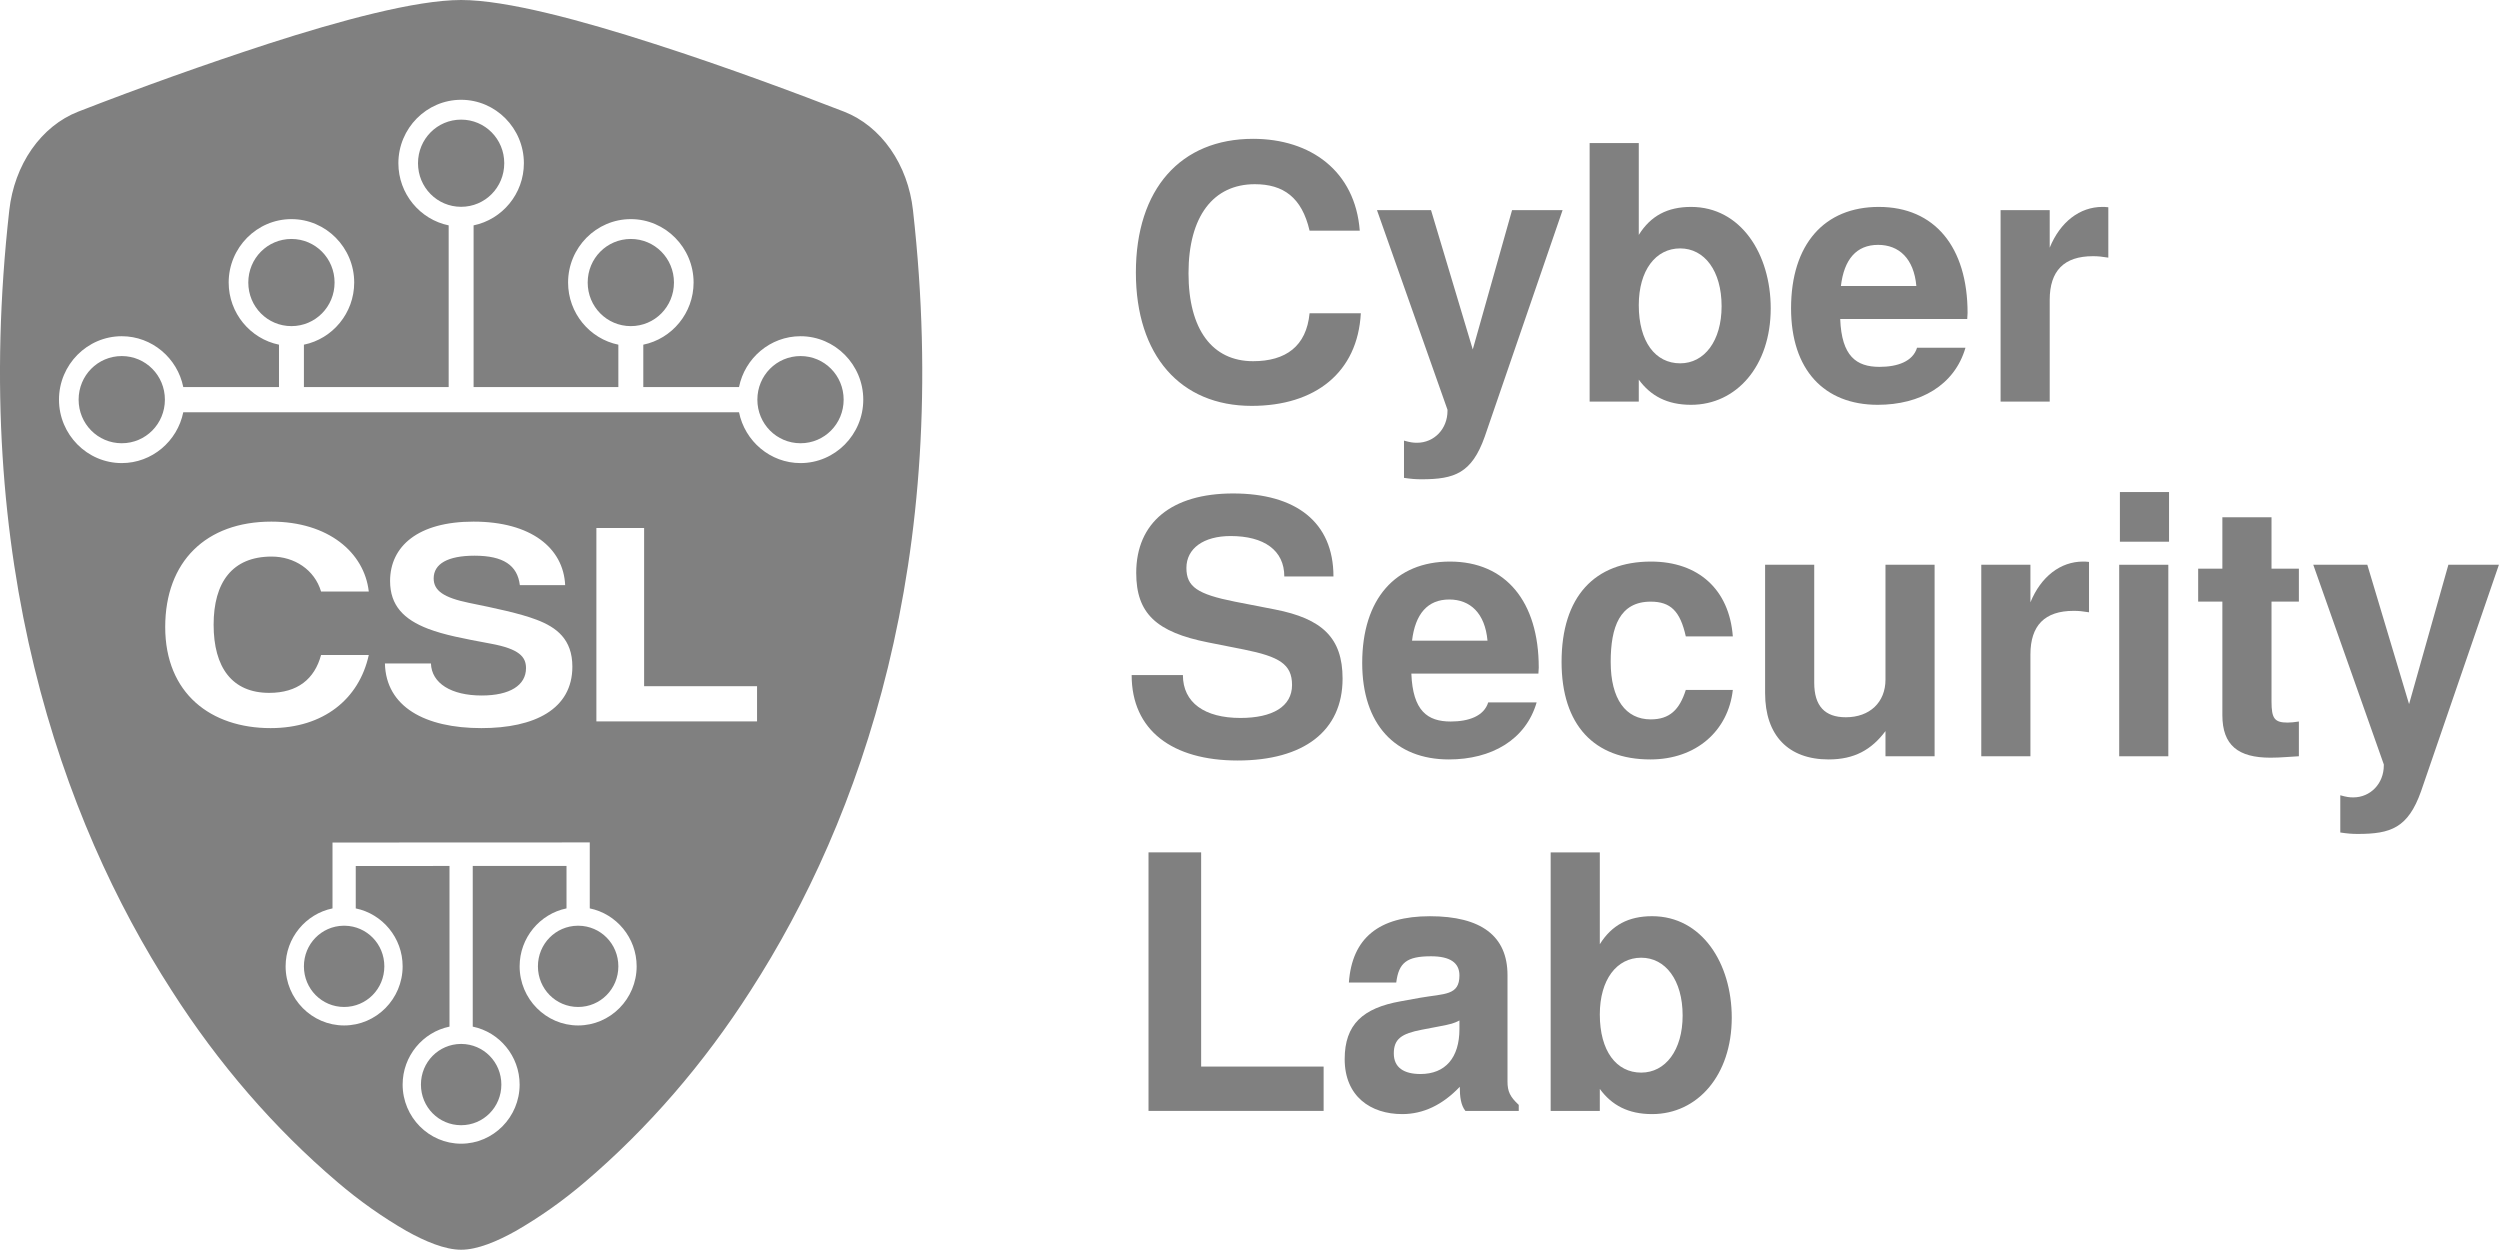 <svg width="94" height="47" viewBox="0 0 94 47" fill="none" xmlns="http://www.w3.org/2000/svg">
<g clipPath="url(#clip0_5_8)">
<path d="M17.339 0C15.63 0 12.774 0.778 10.086 1.645C7.685 2.428 5.301 3.28 2.935 4.2C2.254 4.467 1.65 4.956 1.192 5.611C0.735 6.267 0.443 7.062 0.349 7.906C-1.127 21.054 2.299 30.799 6.455 37.245C8.217 40.003 10.319 42.431 12.69 44.449C13.509 45.148 14.377 45.762 15.285 46.285C15.981 46.673 16.724 46.99 17.339 46.99C17.953 46.99 18.698 46.673 19.392 46.285C20.3 45.762 21.168 45.148 21.988 44.449C24.358 42.431 26.46 40.003 28.223 37.245C32.379 30.799 35.804 21.054 34.328 7.906C34.235 7.062 33.943 6.267 33.485 5.611C33.028 4.956 32.424 4.467 31.742 4.2C30.112 3.568 27.341 2.526 24.591 1.645C21.904 0.778 19.048 0 17.339 0ZM17.338 3.752C18.637 3.752 19.698 4.825 19.698 6.137C19.698 7.288 18.883 8.253 17.807 8.474V14.553H23.25V12.96C22.174 12.74 21.36 11.774 21.36 10.623C21.36 9.311 22.42 8.239 23.719 8.239C25.017 8.239 26.079 9.311 26.079 10.623C26.079 11.774 25.264 12.739 24.188 12.96V14.553H27.787C28.006 13.466 28.961 12.642 30.1 12.642C31.398 12.642 32.459 13.714 32.459 15.027C32.459 16.34 31.398 17.412 30.1 17.412C28.961 17.412 28.006 16.588 27.787 15.5H24.188H23.25H17.338H11.427H10.49H6.891C6.672 16.588 5.716 17.412 4.578 17.412C3.279 17.412 2.218 16.34 2.218 15.027C2.218 13.714 3.279 12.642 4.578 12.642C5.716 12.642 6.672 13.466 6.891 14.553H10.49V12.96C9.414 12.74 8.598 11.774 8.598 10.623C8.598 9.311 9.659 8.239 10.958 8.239C12.257 8.239 13.318 9.311 13.318 10.623C13.318 11.774 12.503 12.74 11.427 12.96V14.553H16.87V8.474C15.794 8.253 14.979 7.288 14.979 6.137C14.979 4.825 16.04 3.752 17.338 3.752ZM17.338 4.498C16.438 4.498 15.717 5.228 15.717 6.137C15.717 7.047 16.438 7.776 17.338 7.776C18.239 7.776 18.96 7.047 18.96 6.137C18.96 5.228 18.239 4.498 17.338 4.498ZM10.958 8.985C10.058 8.985 9.336 9.714 9.336 10.623C9.336 11.533 10.058 12.262 10.958 12.262C11.858 12.262 12.58 11.533 12.58 10.623C12.58 9.714 11.858 8.985 10.958 8.985ZM23.719 8.985C22.819 8.985 22.097 9.714 22.097 10.623C22.097 11.533 22.819 12.262 23.719 12.262C24.619 12.262 25.341 11.533 25.341 10.623C25.341 9.714 24.619 8.985 23.719 8.985ZM4.578 13.388C3.678 13.388 2.956 14.117 2.956 15.027C2.956 15.936 3.678 16.666 4.578 16.666C5.478 16.666 6.2 15.936 6.2 15.027C6.2 14.117 5.478 13.388 4.578 13.388ZM30.1 13.388C29.2 13.388 28.477 14.117 28.477 15.027C28.477 15.936 29.2 16.666 30.1 16.666C31 16.666 31.721 15.936 31.721 15.027C31.721 14.117 31 13.388 30.1 13.388ZM10.201 19.613C12.343 19.613 13.699 20.773 13.866 22.241H12.072C11.827 21.419 11.066 20.927 10.214 20.927C8.729 20.927 8.032 21.902 8.032 23.489C8.032 25.099 8.729 26.052 10.123 26.052C11.181 26.052 11.827 25.537 12.072 24.628H13.866C13.505 26.282 12.163 27.377 10.175 27.377C7.929 27.377 6.212 26.074 6.212 23.577C6.212 21.113 7.748 19.613 10.201 19.613ZM17.803 19.613C19.972 19.613 21.185 20.609 21.25 22H19.546C19.456 21.255 18.926 20.894 17.842 20.894C16.835 20.894 16.306 21.201 16.306 21.748C16.306 22.208 16.68 22.471 17.636 22.668C18.604 22.865 19.546 23.062 20.178 23.303C20.927 23.588 21.521 24.037 21.521 25.066C21.521 26.665 20.101 27.377 18.1 27.377C15.983 27.377 14.512 26.578 14.473 24.946H16.203C16.229 25.691 16.964 26.151 18.113 26.151C19.172 26.151 19.778 25.767 19.778 25.121C19.778 24.694 19.52 24.398 18.449 24.201C17.39 24.004 16.706 23.873 16.099 23.643C15.183 23.292 14.667 22.767 14.667 21.847C14.667 20.544 15.712 19.613 17.803 19.613ZM22.424 19.854H24.219V25.8H28.465V27.125H22.424V19.854ZM22.175 31.675V34.155C23.178 34.361 23.938 35.261 23.938 36.334C23.938 37.557 22.949 38.557 21.738 38.557C20.527 38.557 19.538 37.557 19.538 36.334C19.538 35.261 20.298 34.361 21.301 34.155V32.558L17.775 32.559V38.601C18.778 38.807 19.538 39.708 19.538 40.78C19.538 42.004 18.549 43.003 17.338 43.003C16.128 43.003 15.139 42.004 15.139 40.78C15.139 39.708 15.899 38.807 16.901 38.601V32.56L13.376 32.562V34.156C14.379 34.362 15.139 35.262 15.139 36.334C15.139 37.558 14.15 38.557 12.939 38.557C11.728 38.557 10.739 37.558 10.739 36.334C10.739 35.262 11.499 34.362 12.502 34.156V31.679L22.175 31.675ZM12.911 34.807C12.085 34.822 11.427 35.495 11.427 36.334C11.427 37.182 12.1 37.862 12.939 37.862C13.778 37.862 14.451 37.182 14.451 36.334C14.451 35.495 13.793 34.822 12.967 34.807H12.911ZM21.724 34.807C20.892 34.814 20.226 35.49 20.226 36.334C20.226 37.182 20.899 37.862 21.738 37.862C22.577 37.862 23.25 37.182 23.25 36.334C23.25 35.49 22.584 34.814 21.752 34.807H21.724ZM17.328 39.252C16.494 39.258 15.827 39.936 15.827 40.78C15.827 41.628 16.5 42.308 17.338 42.308C18.178 42.308 18.851 41.628 18.851 40.78C18.851 39.936 18.183 39.258 17.349 39.252H17.328Z" fill="#808080"/>
<path d="M51.167 11.78H49.24C49.121 13.021 48.343 13.581 47.116 13.581C45.585 13.581 44.688 12.394 44.688 10.274C44.688 8.127 45.625 6.926 47.182 6.926C48.251 6.926 48.95 7.42 49.24 8.673H51.127C50.956 6.433 49.28 5.22 47.116 5.22C44.398 5.22 42.709 7.1 42.709 10.247C42.709 13.367 44.384 15.261 47.063 15.261C49.451 15.261 51.048 14.007 51.167 11.78Z" fill="#808080"/>
<path d="M58.754 7.9H56.854L55.376 13.14L53.806 7.9H51.774L54.426 15.407V15.447C54.426 16.128 53.925 16.648 53.278 16.648C53.133 16.648 53.028 16.634 52.79 16.567V17.968C53.067 18.008 53.225 18.021 53.45 18.021C54.69 18.021 55.337 17.794 55.825 16.421L58.754 7.9Z" fill="#808080"/>
<path d="M66.579 11.594C66.579 9.553 65.457 7.78 63.584 7.78C62.7 7.78 62.066 8.113 61.618 8.833V5.38H59.77V15.101H61.618V14.274C62.066 14.887 62.686 15.221 63.584 15.221C65.286 15.221 66.579 13.767 66.579 11.594ZM64.732 11.514C64.732 12.82 64.085 13.661 63.175 13.661C62.238 13.661 61.618 12.847 61.618 11.474C61.618 10.167 62.251 9.34 63.175 9.34C64.085 9.34 64.732 10.18 64.732 11.514Z" fill="#808080"/>
<path d="M73.981 11.767C73.981 9.287 72.741 7.78 70.643 7.78C68.598 7.78 67.344 9.18 67.344 11.594C67.344 13.901 68.585 15.221 70.603 15.221C72.2 15.221 73.493 14.487 73.902 13.074H72.081C71.923 13.594 71.343 13.794 70.669 13.794C69.799 13.794 69.244 13.394 69.192 11.994H73.968L73.981 11.767ZM72.055 10.754H69.218C69.337 9.754 69.799 9.207 70.617 9.207C71.408 9.207 71.963 9.727 72.055 10.754Z" fill="#808080"/>
<path d="M79.273 9.687V7.793C79.167 7.78 79.101 7.78 79.049 7.78C78.204 7.78 77.465 8.34 77.069 9.313V7.9H75.222V15.101H77.069V11.274C77.069 10.18 77.61 9.633 78.692 9.633C78.89 9.633 79.022 9.647 79.273 9.687Z" fill="#808080"/>
<path d="M50.481 25.515C50.481 23.982 49.715 23.262 47.934 22.915L46.43 22.622C45.018 22.341 44.609 22.061 44.609 21.355C44.609 20.621 45.255 20.155 46.271 20.155C47.525 20.155 48.29 20.688 48.29 21.675H50.138C50.138 19.621 48.713 18.554 46.364 18.554C44.055 18.554 42.722 19.648 42.722 21.541C42.722 23.062 43.474 23.768 45.427 24.155L46.773 24.422C48.092 24.688 48.581 24.968 48.581 25.755C48.581 26.569 47.842 26.995 46.641 26.995C45.295 26.995 44.477 26.422 44.477 25.382H42.55C42.55 27.462 44.081 28.595 46.535 28.595C49.016 28.595 50.481 27.489 50.481 25.515Z" fill="#808080"/>
<path d="M57.857 25.102C57.857 22.622 56.617 21.115 54.518 21.115C52.473 21.115 51.219 22.515 51.219 24.928C51.219 27.235 52.46 28.555 54.479 28.555C56.075 28.555 57.369 27.822 57.778 26.409H55.957C55.798 26.929 55.218 27.129 54.545 27.129C53.674 27.129 53.12 26.729 53.067 25.328H57.844L57.857 25.102ZM55.93 24.088H53.093C53.212 23.088 53.674 22.541 54.492 22.541C55.284 22.541 55.838 23.061 55.93 24.088Z" fill="#808080"/>
<path d="M65.154 25.942H63.386C63.148 26.689 62.779 27.049 62.066 27.049C61.129 27.049 60.562 26.288 60.562 24.888C60.562 23.568 60.905 22.622 62.066 22.622C62.818 22.622 63.175 22.982 63.386 23.928H65.154C65.022 22.168 63.861 21.115 62.079 21.115C59.955 21.115 58.715 22.435 58.715 24.888C58.715 27.262 59.942 28.555 62.053 28.555C63.782 28.555 64.982 27.475 65.154 25.942Z" fill="#808080"/>
<path d="M72.741 28.436V21.235H70.894V25.555C70.894 26.409 70.3 26.969 69.403 26.969C68.611 26.969 68.215 26.542 68.215 25.675V21.235H66.368V26.062C66.368 27.649 67.239 28.555 68.756 28.555C69.72 28.555 70.366 28.195 70.894 27.489V28.436H72.741Z" fill="#808080"/>
<path d="M78.547 23.022V21.128C78.442 21.115 78.376 21.115 78.323 21.115C77.478 21.115 76.74 21.675 76.344 22.648V21.235H74.496V28.435H76.344V24.608C76.344 23.515 76.885 22.968 77.967 22.968C78.165 22.968 78.296 22.982 78.547 23.022Z" fill="#808080"/>
<path d="M81.529 28.436V21.235H79.682V28.436H81.529ZM81.556 20.368V18.501H79.708V20.368H81.556Z" fill="#808080"/>
<path d="M86.438 28.435V27.129C86.253 27.155 86.148 27.169 86.016 27.169C85.527 27.169 85.409 27.022 85.409 26.382V22.621H86.438V21.381H85.409V19.448H83.561V21.381H82.651V22.621H83.561V26.889C83.561 28.022 84.155 28.489 85.369 28.489C85.778 28.489 86.108 28.449 86.438 28.435Z" fill="#808080"/>
<path d="M93.959 21.235H92.059L90.581 26.475L89.011 21.235H86.979L89.631 28.742V28.782C89.631 29.462 89.13 29.982 88.483 29.982C88.338 29.982 88.233 29.969 87.995 29.902V31.302C88.272 31.343 88.43 31.356 88.655 31.356C89.895 31.356 90.542 31.129 91.03 29.756L93.959 21.235Z" fill="#808080"/>
<path d="M49.768 41.77V40.103H45.163V32.049H43.184V41.77H49.768Z" fill="#808080"/>
<path d="M57.105 41.77V41.544C56.775 41.237 56.682 41.037 56.682 40.663V36.663C56.682 35.196 55.693 34.45 53.766 34.45C51.84 34.45 50.837 35.276 50.718 36.943H52.499C52.592 36.196 52.895 35.956 53.806 35.956C54.519 35.956 54.875 36.196 54.875 36.676C54.875 37.436 54.321 37.356 53.397 37.516L52.658 37.65C51.246 37.903 50.56 38.517 50.56 39.823C50.56 41.224 51.536 41.89 52.724 41.89C53.516 41.89 54.241 41.544 54.888 40.863C54.888 41.237 54.928 41.557 55.099 41.77H57.105ZM54.875 38.69C54.875 39.77 54.347 40.383 53.41 40.383C52.79 40.383 52.407 40.143 52.407 39.61C52.407 39.063 52.697 38.863 53.463 38.717L54.096 38.596C54.584 38.503 54.664 38.477 54.875 38.37V38.69Z" fill="#808080"/>
<path d="M65.114 38.263C65.114 36.223 63.993 34.449 62.119 34.449C61.235 34.449 60.601 34.783 60.153 35.503V32.049H58.305V41.77H60.153V40.943C60.601 41.557 61.222 41.89 62.119 41.89C63.821 41.89 65.114 40.437 65.114 38.263ZM63.267 38.183C63.267 39.49 62.62 40.33 61.71 40.33C60.773 40.33 60.153 39.517 60.153 38.143C60.153 36.836 60.786 36.01 61.71 36.01C62.62 36.01 63.267 36.85 63.267 38.183Z" fill="#808080"/>
</g>
<defs>
<clipPath id="clip0_5_8">
<rect width="94" height="47" fill="white"/>
</clipPath>
</defs>
</svg>
